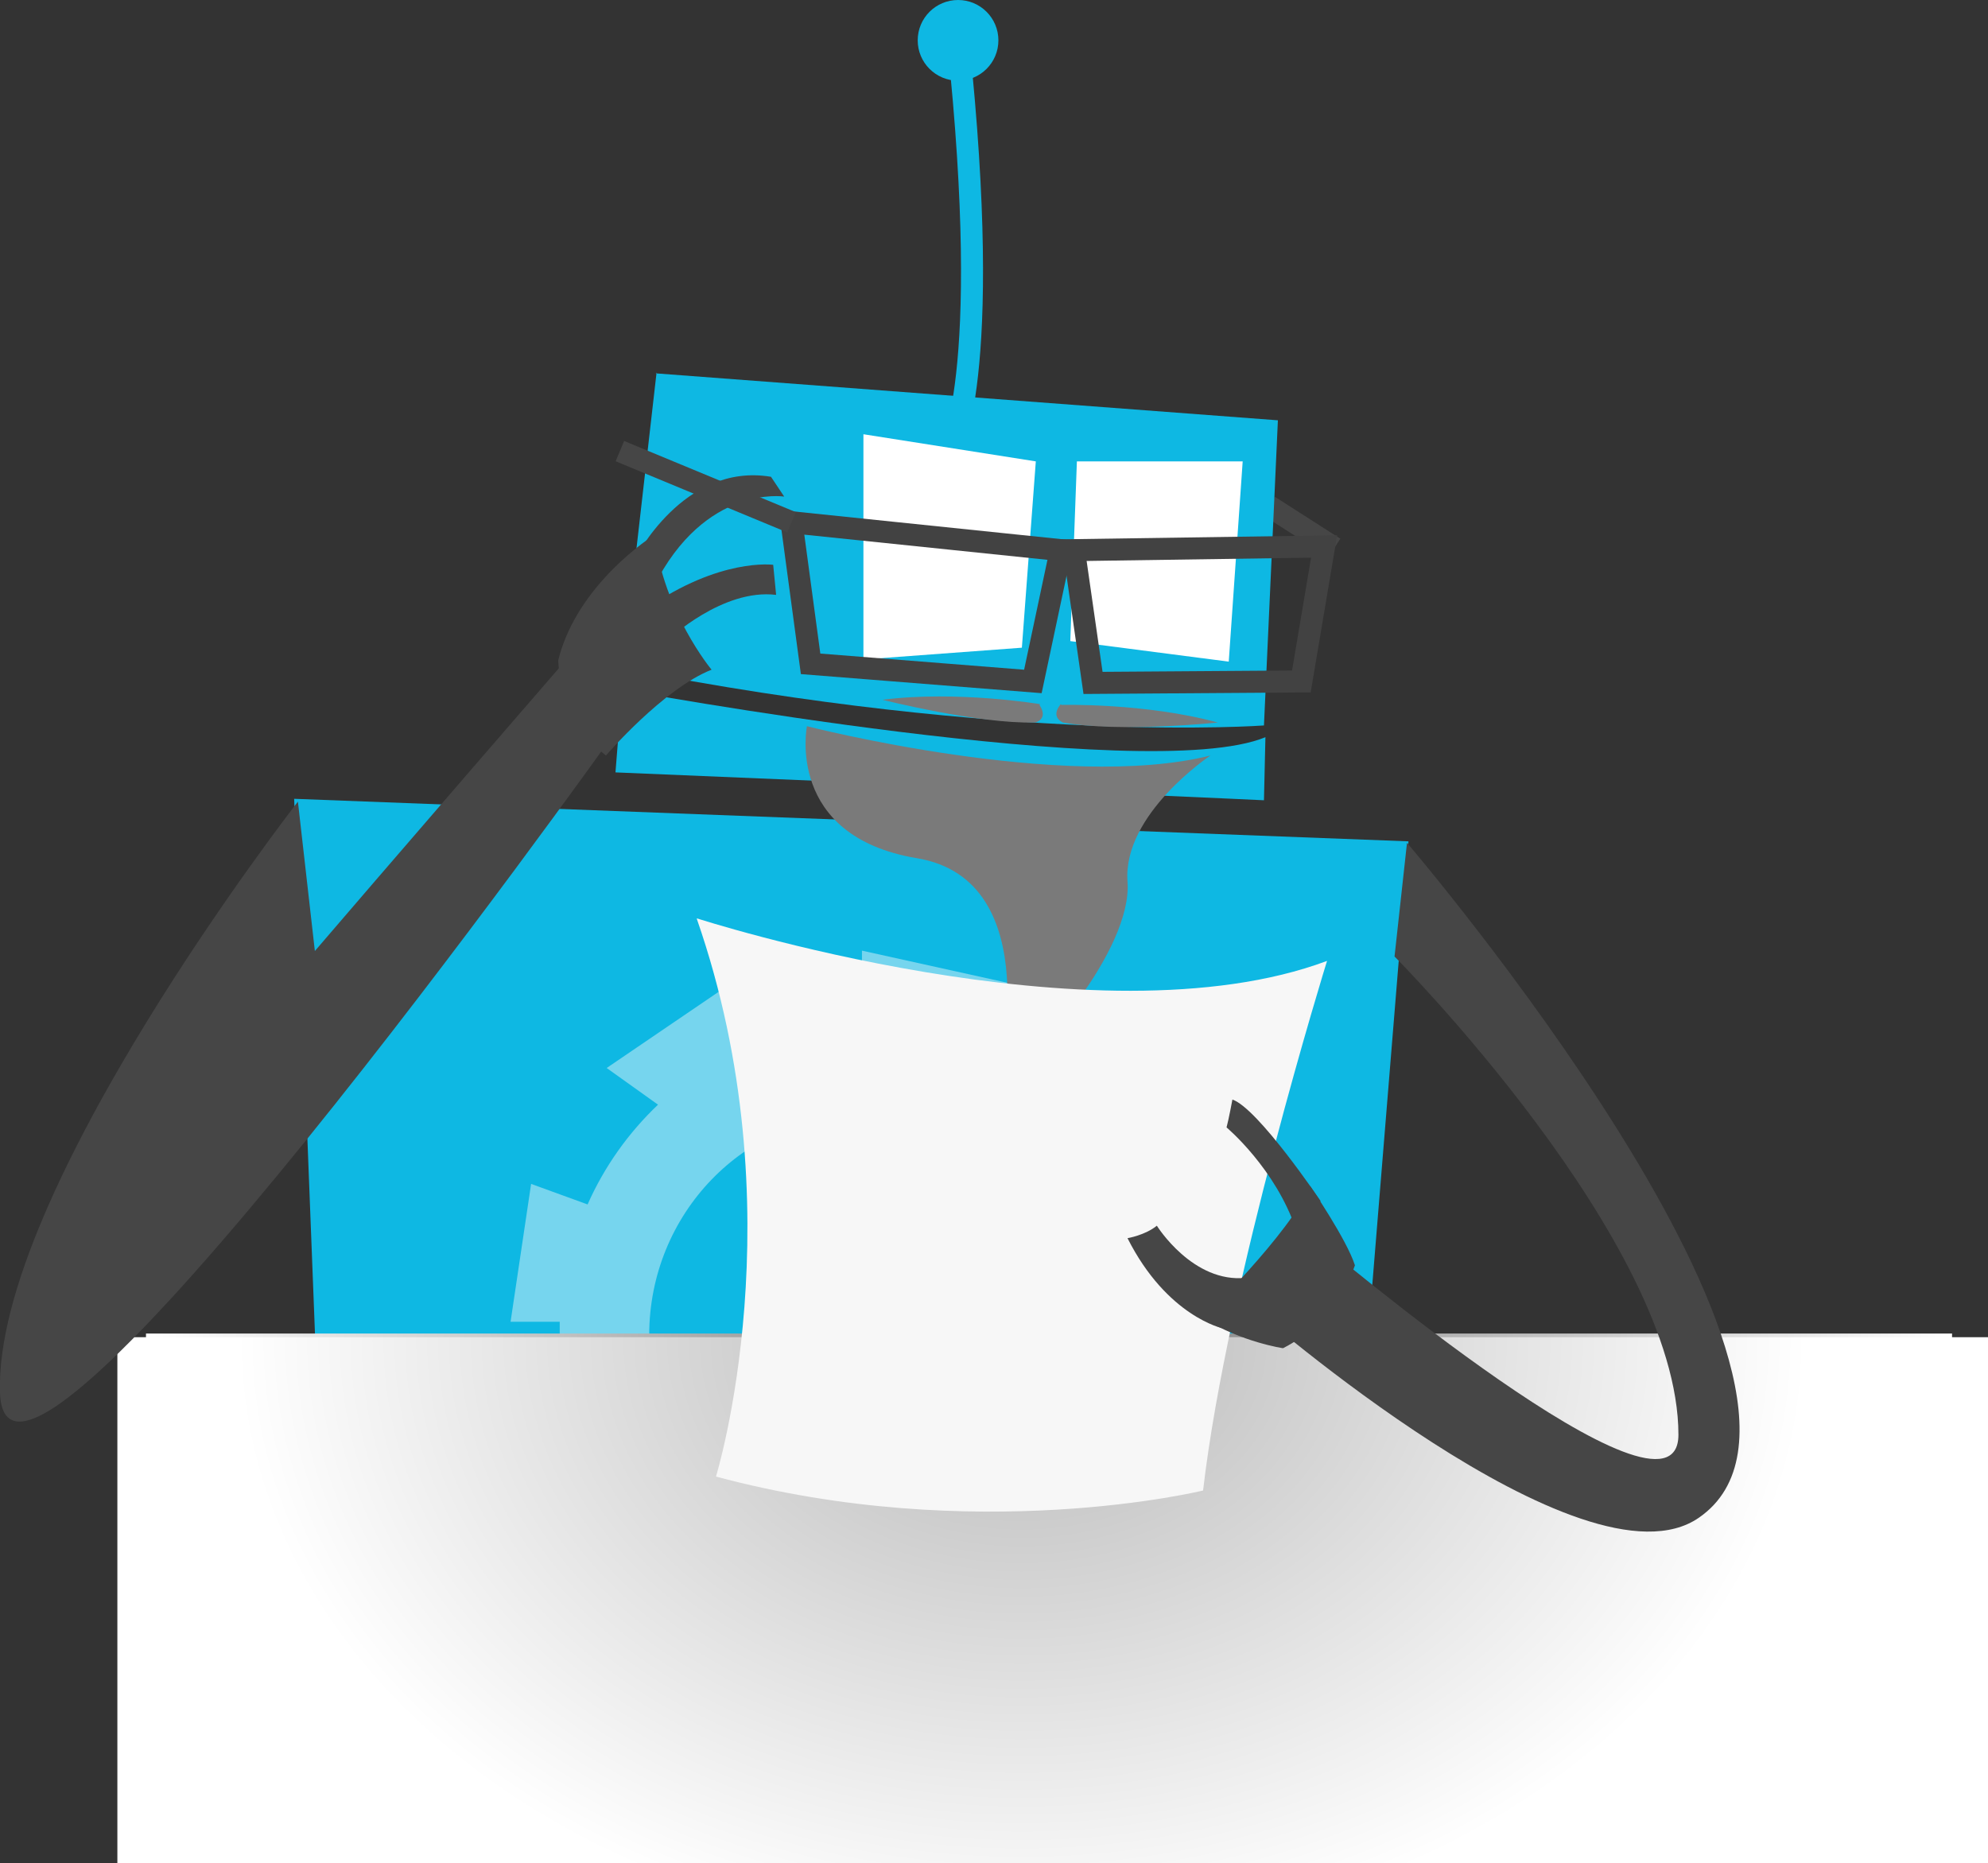 <?xml version="1.0" encoding="UTF-8"?><svg id="a" xmlns="http://www.w3.org/2000/svg" xmlns:xlink="http://www.w3.org/1999/xlink" viewBox="0 0 271 254"><rect x="0" y="0" width="271" height="254" fill="#333333" stroke="none"/><defs><linearGradient id="b" x1="19.9" y1="217.7" x2="266" y2="217.7" gradientUnits="userSpaceOnUse"><stop offset="0" stop-color="#fff"/><stop offset=".5" stop-color="#787878"/><stop offset="1" stop-color="#fff"/></linearGradient><radialGradient id="c" cx="98.5" cy="182.8" fx="98.5" fy="182.8" r="91.5" gradientTransform="translate(11.2) scale(1.3 1)" gradientUnits="userSpaceOnUse"><stop offset="0" stop-color="#b7b7b7"/><stop offset=".9" stop-color="#fff"/></radialGradient></defs><line x1="181.9" y1="74.7" x2="173" y2="69" style="fill:none; stroke:#464646; stroke-miterlimit:10; stroke-width:3px;"/><path d="m89.4,50.9l84.8,6.4-1.9,41.6s-34.8,2.6-87.4-7.8l4.6-40.3Z" style="fill:#0eb8e3;"/><path d="m172.5,100.5l-.2,8.6s-23.1-1.1-88.4-3.8l.9-11.3s71.5,13.2,87.7,6.5Z" style="fill:#0eb8e3;"/><polygon points="146.8 62.9 169.4 62.9 167.5 90.2 145.9 87.4 146.8 62.9" style="fill:#fff;"/><circle cx="130.6" cy="5.5" r="5.5" style="fill:#0eb8e3;"/><path d="m129.4,61.7s6.1-9.8,1.2-56.2" style="fill:none; stroke:#0eb8e3; stroke-miterlimit:10; stroke-width:3px;"/><polygon points="117.7 59.2 141.2 62.9 139.3 88.3 117.7 89.9 117.7 59.2" style="fill:#fff;"/><polygon points="107.9 71.2 144.6 75 140.8 92.9 110.5 90.5 107.9 71.2" style="fill:none; stroke:#424242; stroke-miterlimit:10; stroke-width:3px;"/><polygon points="146.4 75 180.5 74.5 177.4 92.9 149 93.1 146.4 75" style="fill:none; stroke:#424242; stroke-miterlimit:10; stroke-width:3px;"/><polygon points="40.1 108.9 192 114.7 185.4 195.6 43.4 193.7 40.1 108.9" style="fill:#0eb8e3;"/><path d="m76.1,182c0,.2,0,.5,0,.7h12.4c0-.2,0-.5,0-.7,0-16.5,13-30,29-30s29,13.4,29,30,0,.5,0,.7h12.4c0-.2,0-.5,0-.7,0-5.8-1.1-11.4-3.2-16.4l7.3-4.3-11.8-16-4.8,6.2c-3.8-3.9-8.4-7-13.4-9.1l4.4-8.4-19.9-4.4v9.7c-5.4,0-10.5,1.1-15.2,3l-2.7-8.2-16.9,11.5,7,5c-4,3.8-7.3,8.4-9.6,13.6l-7.7-2.8-2.8,18.8h6.7c0,.6,0,1.3,0,2Z" style="fill:#76d5ee;"/><rect x="19.9" y="181.8" width="246.2" height="71.8" style="fill:url(#b);"/><rect x="16" y="182.3" width="255" height="71.8" style="fill:url(#c);"/><path d="m165,103s-12,8-11.3,17.2-12.7,24.8-17.7,26.8c0,0,7-27-11-30s-15-18-15-18c0,0,35,9,55,4Z" style="fill:#7a7a7a;"/><path d="m40.6,109.3S-.9,162.6,0,189.9c.9,26.3,83-88.9,83-88.9l-5-12S-13,194,25,152l18.2-19.9-2.6-22.9Z" style="fill:#464646;"/><path d="m95,125.2s54.3,17.6,85.9,5.8c0,0-13.6,43.8-16.9,72.2,0,0-31,7.6-66.4-1.9,0,0,11.2-36.3-2.6-76Z" style="fill:#f7f7f7;"/><path d="m191.8,114.9s64.2,75.1,39.8,92c-15.7,10.9-60.8-28.6-60.8-28.6l9.1-9s48.9,41.4,48.9,26.3c0-26.3-38.7-65.2-38.7-65.2l1.7-15.5Z" style="fill:#464646;"/><path d="m174.9,183.8s-5.6-.8-10.9-4.1c0,0,11.8-11.5,14.6-18,0,0,5,7.3,6.1,10.8,0,0-2.5,7.6-9.8,11.3Z" style="fill:#464646;"/><path d="m166.7,181.1s-7.6-1.6-13-12.3c0,0,2.4-.4,4-1.7,0,0,4.9,7.9,12.2,7.1l-3.2,6.9Z" style="fill:#464646;"/><path d="m180,163.7s-8.5-12.6-12-13.8c0,0-.5,2.7-.8,3.8,0,0,6.7,5.6,9.5,14l3.3-3.9Z" style="fill:#464646;"/><path d="m89.1,73s-10.4,6.5-13,17c0,0,0,7.8,6.5,13,0,0,7.8-9.1,14.4-11.7,0,0-6.5-7.8-7.8-18.3Z" style="fill:#464646;"/><path d="m86.5,76.3s6.6-13.3,18.6-11.3l1.8,2.7s-10.8-1.7-17.8,12.3l-2.6-3.7Z" style="fill:#464646;"/><path d="m91.1,87.2s7.4-7,14.7-6.1l-.4-4.1s-7.3-1-17.3,6l3.1,4.2Z" style="fill:#464646;"/><line x1="107.9" y1="71.2" x2="84.5" y2="61.5" style="fill:none; stroke:#464646; stroke-miterlimit:10; stroke-width:3px;"/><path d="m141.8,96s-11.3-1.9-21.5-.6c0,0,13,3.3,20.8,3.1,0,0,1.9-.4.6-2.4Z" style="fill:#7a7a7a;"/><path d="m144.7,96.1s11.4-.3,21.3,2.4c0,0-13.3,1.4-21.1,0,0,0-1.8-.7-.3-2.5Z" style="fill:#7a7a7a;"/></svg>